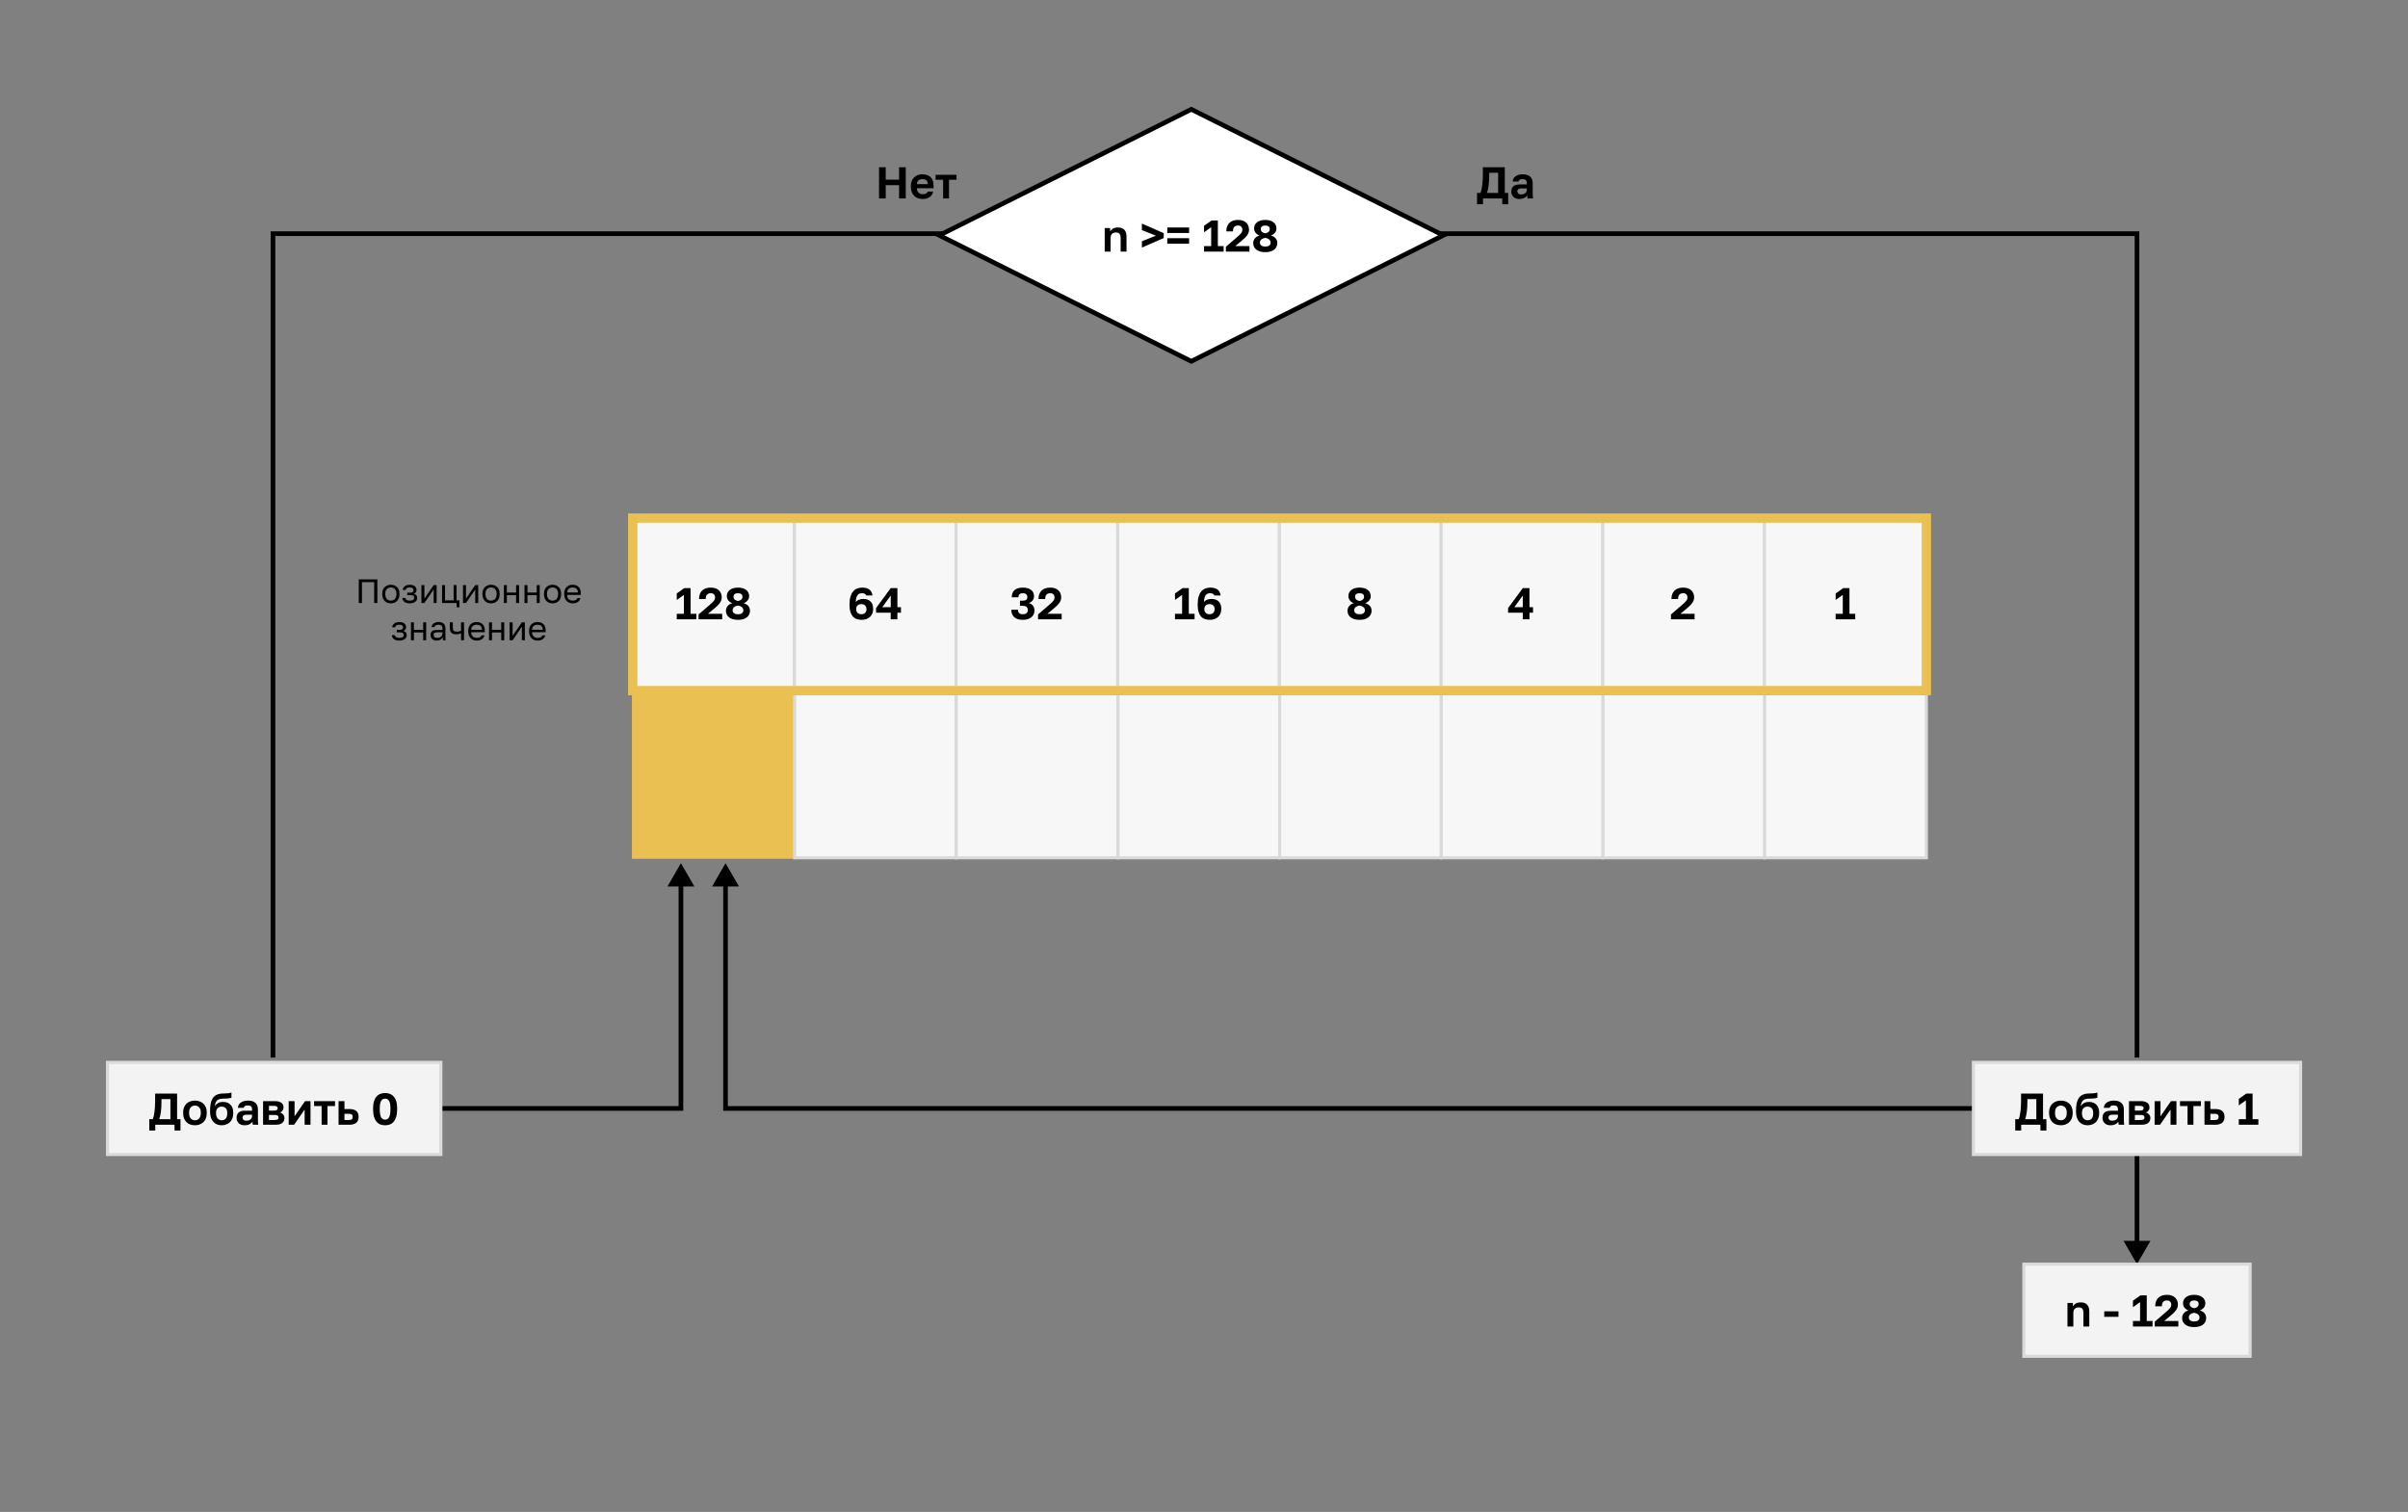 <svg width="1551" height="974" viewBox="0 0 1551 974" fill="none" xmlns="http://www.w3.org/2000/svg">
<rect x="0" y="0" width="1551" height="974" fill="#808080" stroke="none"/>
<rect x="407.691" y="443.156" width="104.135" height="109.408" fill="#EAC053"/>
<rect x="407.691" y="443.156" width="104.135" height="109.408" stroke="#EAC053" stroke-width="1.318"/>
<rect x="511.826" y="443.156" width="104.135" height="109.408" fill="#F7F7F7"/>
<rect x="511.826" y="443.156" width="104.135" height="109.408" stroke="#DADADA" stroke-width="2"/>
<rect x="615.961" y="443.156" width="104.135" height="109.408" fill="#F7F7F7"/>
<rect x="615.961" y="443.156" width="104.135" height="109.408" stroke="#DADADA" stroke-width="2"/>
<rect x="720.096" y="443.156" width="104.135" height="109.408" fill="#F7F7F7"/>
<rect x="720.096" y="443.156" width="104.135" height="109.408" stroke="#DADADA" stroke-width="2"/>
<rect x="824.23" y="443.156" width="104.135" height="109.408" fill="#F7F7F7"/>
<rect x="824.23" y="443.156" width="104.135" height="109.408" stroke="#DADADA" stroke-width="2"/>
<rect x="928.365" y="443.156" width="104.135" height="109.408" fill="#F7F7F7"/>
<rect x="928.365" y="443.156" width="104.135" height="109.408" stroke="#DADADA" stroke-width="2"/>
<rect x="1032.5" y="443.156" width="104.135" height="109.408" fill="#F7F7F7"/>
<rect x="1032.5" y="443.156" width="104.135" height="109.408" stroke="#DADADA" stroke-width="2"/>
<rect x="1136.63" y="443.156" width="104.135" height="109.408" fill="#F7F7F7"/>
<rect x="1136.63" y="443.156" width="104.135" height="109.408" stroke="#DADADA" stroke-width="2"/>
<rect x="407.547" y="333.749" width="104.135" height="109.408" fill="#F7F7F7"/>
<path d="M435.906 395.396H440.495V383.234L435.906 386.504V382.316L440.754 378.874H444.798V395.396H448.527V398.953H435.906V395.396ZM449.958 395.826L456.985 389.774C457.635 389.2 458.19 388.703 458.649 388.282C459.108 387.842 459.481 387.441 459.767 387.078C460.054 386.714 460.255 386.36 460.37 386.016C460.504 385.672 460.571 385.299 460.571 384.898C460.571 384.075 460.341 383.416 459.882 382.918C459.423 382.402 458.744 382.144 457.846 382.144C456.813 382.144 456 382.431 455.408 383.005C454.834 383.559 454.547 384.525 454.547 385.902H450.244C450.244 383.626 450.885 381.828 452.166 380.509C453.467 379.19 455.36 378.53 457.846 378.53C459.012 378.53 460.026 378.692 460.886 379.017C461.766 379.323 462.502 379.763 463.095 380.337C463.688 380.891 464.127 381.561 464.414 382.345C464.72 383.129 464.873 383.98 464.873 384.898C464.873 385.586 464.749 386.246 464.5 386.877C464.252 387.489 463.907 388.082 463.468 388.655C463.047 389.229 462.55 389.793 461.976 390.348C461.402 390.883 460.791 391.418 460.14 391.954L456.01 395.396H465.16V398.953H449.958V395.826ZM475.332 399.297C474.127 399.297 473.037 399.163 472.062 398.895C471.105 398.608 470.293 398.216 469.623 397.719C468.973 397.203 468.467 396.591 468.103 395.883C467.759 395.157 467.587 394.354 467.587 393.474C467.587 392.346 467.931 391.342 468.62 390.462C469.308 389.564 470.331 388.932 471.689 388.569C470.675 388.244 469.834 387.68 469.165 386.877C468.495 386.074 468.161 385.118 468.161 384.008C468.161 383.205 468.314 382.469 468.62 381.8C468.945 381.131 469.413 380.557 470.025 380.079C470.637 379.582 471.383 379.199 472.262 378.931C473.161 378.664 474.184 378.53 475.332 378.53C476.479 378.53 477.492 378.664 478.372 378.931C479.271 379.199 480.026 379.582 480.638 380.079C481.269 380.557 481.738 381.131 482.043 381.8C482.369 382.469 482.531 383.205 482.531 384.008C482.531 385.118 482.196 386.064 481.527 386.848C480.858 387.613 480.007 388.187 478.974 388.569C481.709 389.411 483.076 391.045 483.076 393.474C483.076 394.354 482.894 395.157 482.531 395.883C482.187 396.591 481.68 397.203 481.011 397.719C480.361 398.216 479.558 398.608 478.601 398.895C477.645 399.163 476.555 399.297 475.332 399.297ZM475.332 395.683C476.517 395.683 477.387 395.453 477.942 394.994C478.496 394.535 478.774 393.914 478.774 393.13C478.774 392.269 478.448 391.59 477.798 391.093C477.167 390.577 476.345 390.242 475.332 390.089C474.318 390.242 473.486 390.577 472.836 391.093C472.205 391.59 471.889 392.269 471.889 393.13C471.889 393.914 472.176 394.535 472.75 394.994C473.324 395.453 474.184 395.683 475.332 395.683ZM475.332 387.164C476.192 387.011 476.89 386.714 477.425 386.274C477.961 385.816 478.229 385.184 478.229 384.381C478.229 383.636 477.97 383.081 477.454 382.718C476.957 382.335 476.249 382.144 475.332 382.144C474.433 382.144 473.725 382.335 473.209 382.718C472.712 383.081 472.463 383.636 472.463 384.381C472.463 385.184 472.721 385.816 473.238 386.274C473.773 386.714 474.471 387.011 475.332 387.164Z" fill="black"/>
<rect x="407.547" y="333.749" width="104.135" height="109.408" stroke="#DADADA" stroke-width="2"/>
<rect x="511.682" y="333.749" width="104.135" height="109.408" fill="#F7F7F7"/>
<path d="M555.072 399.297C553.81 399.297 552.691 399.115 551.716 398.752C550.741 398.389 549.919 397.824 549.249 397.06C548.58 396.275 548.064 395.281 547.7 394.076C547.356 392.872 547.184 391.438 547.184 389.774V389.2C547.184 387.288 547.385 385.663 547.787 384.324C548.188 382.966 548.752 381.857 549.479 380.997C550.206 380.136 551.066 379.515 552.06 379.132C553.074 378.731 554.173 378.53 555.359 378.53C557.214 378.53 558.715 378.922 559.862 379.706C561.01 380.49 561.708 381.79 561.956 383.607H557.941C557.558 382.632 556.65 382.144 555.216 382.144C554.661 382.144 554.145 382.23 553.667 382.402C553.208 382.555 552.797 382.852 552.433 383.291C552.089 383.712 551.812 384.295 551.601 385.041C551.391 385.787 551.257 386.743 551.2 387.909C551.448 387.527 551.754 387.211 552.118 386.963C552.481 386.695 552.873 386.485 553.294 386.332C553.734 386.16 554.183 386.035 554.642 385.959C555.12 385.882 555.598 385.844 556.076 385.844C558.103 385.844 559.662 386.399 560.752 387.508C561.842 388.598 562.387 390.147 562.387 392.155V392.47C562.387 393.484 562.205 394.411 561.842 395.252C561.478 396.094 560.971 396.82 560.321 397.432C559.69 398.025 558.925 398.484 558.027 398.809C557.128 399.134 556.143 399.297 555.072 399.297ZM554.785 395.683C555.818 395.683 556.621 395.396 557.195 394.822C557.788 394.229 558.084 393.474 558.084 392.556V392.269C558.084 391.351 557.788 390.606 557.195 390.032C556.621 389.458 555.818 389.171 554.785 389.171C553.753 389.171 552.94 389.458 552.347 390.032C551.774 390.606 551.487 391.351 551.487 392.269V392.556C551.487 393.474 551.774 394.229 552.347 394.822C552.94 395.396 553.753 395.683 554.785 395.683ZM573.717 394.707H564.251V391.724L573.717 378.874H578.019V391.151H580.314V394.707H578.019V398.953H573.717V394.707ZM573.717 391.151V383.664L568.267 391.151H573.717Z" fill="black"/>
<rect x="511.682" y="333.749" width="104.135" height="109.408" stroke="#DADADA" stroke-width="2"/>
<rect x="615.816" y="333.749" width="104.135" height="109.408" fill="#F7F7F7"/>
<path d="M658.846 399.297C656.399 399.297 654.544 398.723 653.282 397.576C652.02 396.409 651.389 394.813 651.389 392.786H655.691C655.691 393.761 655.94 394.488 656.437 394.966C656.953 395.444 657.756 395.683 658.846 395.683C659.898 395.683 660.682 395.453 661.199 394.994C661.734 394.516 662.002 393.847 662.002 392.986C662.002 391.189 660.95 390.29 658.846 390.29H656.982V386.963H658.846C659.764 386.963 660.472 386.772 660.969 386.389C661.466 386.007 661.715 385.414 661.715 384.611C661.715 383.884 661.476 383.291 660.998 382.832C660.52 382.373 659.803 382.144 658.846 382.144C657.871 382.144 657.145 382.373 656.666 382.832C656.208 383.272 655.978 383.913 655.978 384.754H651.676C651.676 382.785 652.268 381.255 653.454 380.165C654.659 379.075 656.456 378.53 658.846 378.53C660.051 378.53 661.103 378.673 662.002 378.96C662.9 379.228 663.646 379.61 664.239 380.107C664.832 380.586 665.272 381.159 665.558 381.828C665.864 382.498 666.017 383.224 666.017 384.008C666.017 385.118 665.702 386.064 665.071 386.848C664.459 387.613 663.637 388.158 662.604 388.483C663.79 388.808 664.698 389.372 665.329 390.175C665.979 390.979 666.304 392.04 666.304 393.359C666.304 394.22 666.132 395.013 665.788 395.74C665.444 396.467 664.947 397.098 664.296 397.633C663.665 398.149 662.881 398.561 661.944 398.867C661.026 399.153 659.994 399.297 658.846 399.297ZM668.612 395.826L675.64 389.774C676.29 389.2 676.845 388.703 677.304 388.282C677.762 387.842 678.135 387.441 678.422 387.078C678.709 386.714 678.91 386.36 679.025 386.016C679.158 385.672 679.225 385.299 679.225 384.898C679.225 384.075 678.996 383.416 678.537 382.918C678.078 382.402 677.399 382.144 676.5 382.144C675.468 382.144 674.655 382.431 674.062 383.005C673.489 383.559 673.202 384.525 673.202 385.902H668.899C668.899 383.626 669.54 381.828 670.821 380.509C672.121 379.19 674.014 378.53 676.5 378.53C677.667 378.53 678.68 378.692 679.541 379.017C680.42 379.323 681.157 379.763 681.749 380.337C682.342 380.891 682.782 381.561 683.069 382.345C683.375 383.129 683.528 383.98 683.528 384.898C683.528 385.586 683.404 386.246 683.155 386.877C682.906 387.489 682.562 388.082 682.122 388.655C681.702 389.229 681.204 389.793 680.631 390.348C680.057 390.883 679.445 391.418 678.795 391.954L674.665 395.396H683.815V398.953H668.612V395.826Z" fill="black"/>
<rect x="615.816" y="333.749" width="104.135" height="109.408" stroke="#DADADA" stroke-width="2"/>
<rect x="719.951" y="333.749" width="104.135" height="109.408" fill="#F7F7F7"/>
<path d="M756.81 395.396H761.4V383.234L756.81 386.504V382.316L761.658 378.874H765.702V395.396H769.431V398.953H756.81V395.396ZM779.324 399.297C778.062 399.297 776.943 399.115 775.968 398.752C774.992 398.389 774.17 397.824 773.501 397.06C772.832 396.275 772.315 395.281 771.952 394.076C771.608 392.872 771.436 391.438 771.436 389.774V389.2C771.436 387.288 771.636 385.663 772.038 384.324C772.44 382.966 773.004 381.857 773.73 380.997C774.457 380.136 775.317 379.515 776.312 379.132C777.325 378.731 778.425 378.53 779.61 378.53C781.465 378.53 782.966 378.922 784.114 379.706C785.261 380.49 785.959 381.79 786.208 383.607H782.192C781.81 382.632 780.901 382.144 779.467 382.144C778.912 382.144 778.396 382.23 777.918 382.402C777.459 382.555 777.048 382.852 776.685 383.291C776.341 383.712 776.063 384.295 775.853 385.041C775.643 385.787 775.509 386.743 775.451 387.909C775.7 387.527 776.006 387.211 776.369 386.963C776.733 386.695 777.125 386.485 777.545 386.332C777.985 386.16 778.434 386.035 778.893 385.959C779.371 385.882 779.849 385.844 780.328 385.844C782.355 385.844 783.913 386.399 785.003 387.508C786.093 388.598 786.638 390.147 786.638 392.155V392.47C786.638 393.484 786.456 394.411 786.093 395.252C785.73 396.094 785.223 396.82 784.573 397.432C783.942 398.025 783.177 398.484 782.278 398.809C781.379 399.134 780.394 399.297 779.324 399.297ZM779.037 395.683C780.069 395.683 780.873 395.396 781.446 394.822C782.039 394.229 782.335 393.474 782.335 392.556V392.269C782.335 391.351 782.039 390.606 781.446 390.032C780.873 389.458 780.069 389.171 779.037 389.171C778.004 389.171 777.191 389.458 776.599 390.032C776.025 390.606 775.738 391.351 775.738 392.269V392.556C775.738 393.474 776.025 394.229 776.599 394.822C777.191 395.396 778.004 395.683 779.037 395.683Z" fill="black"/>
<rect x="719.951" y="333.749" width="104.135" height="109.408" stroke="#DADADA" stroke-width="2"/>
<rect x="824.086" y="333.749" width="104.135" height="109.408" fill="#F7F7F7"/>
<path d="M875.69 399.297C874.485 399.297 873.395 399.163 872.42 398.895C871.464 398.608 870.651 398.216 869.982 397.719C869.331 397.203 868.825 396.591 868.461 395.883C868.117 395.157 867.945 394.354 867.945 393.474C867.945 392.346 868.289 391.342 868.978 390.462C869.666 389.564 870.689 388.932 872.047 388.569C871.033 388.244 870.192 387.68 869.523 386.877C868.853 386.074 868.519 385.118 868.519 384.008C868.519 383.205 868.672 382.469 868.978 381.8C869.303 381.131 869.771 380.557 870.383 380.079C870.995 379.582 871.741 379.199 872.621 378.931C873.519 378.664 874.542 378.53 875.69 378.53C876.837 378.53 877.85 378.664 878.73 378.931C879.629 379.199 880.384 379.582 880.996 380.079C881.627 380.557 882.096 381.131 882.402 381.8C882.727 382.469 882.889 383.205 882.889 384.008C882.889 385.118 882.555 386.064 881.885 386.848C881.216 387.613 880.365 388.187 879.332 388.569C882.067 389.411 883.434 391.045 883.434 393.474C883.434 394.354 883.253 395.157 882.889 395.883C882.545 396.591 882.038 397.203 881.369 397.719C880.719 398.216 879.916 398.608 878.96 398.895C878.003 399.163 876.913 399.297 875.69 399.297ZM875.69 395.683C876.875 395.683 877.745 395.453 878.3 394.994C878.854 394.535 879.132 393.914 879.132 393.13C879.132 392.269 878.807 391.59 878.156 391.093C877.525 390.577 876.703 390.242 875.69 390.089C874.676 390.242 873.844 390.577 873.194 391.093C872.563 391.59 872.248 392.269 872.248 393.13C872.248 393.914 872.534 394.535 873.108 394.994C873.682 395.453 874.542 395.683 875.69 395.683ZM875.69 387.164C876.55 387.011 877.248 386.714 877.784 386.274C878.319 385.816 878.587 385.184 878.587 384.381C878.587 383.636 878.329 383.081 877.812 382.718C877.315 382.335 876.608 382.144 875.69 382.144C874.791 382.144 874.083 382.335 873.567 382.718C873.07 383.081 872.821 383.636 872.821 384.381C872.821 385.184 873.079 385.816 873.596 386.274C874.131 386.714 874.829 387.011 875.69 387.164Z" fill="black"/>
<rect x="824.086" y="333.749" width="104.135" height="109.408" stroke="#DADADA" stroke-width="2"/>
<rect x="928.221" y="333.749" width="104.135" height="109.408" fill="#F7F7F7"/>
<path d="M980.828 394.707H971.363V391.724L980.828 378.874H985.131V391.151H987.426V394.707H985.131V398.953H980.828V394.707ZM980.828 391.151V383.664L975.378 391.151H980.828Z" fill="black"/>
<rect x="928.221" y="333.749" width="104.135" height="109.408" stroke="#DADADA" stroke-width="2"/>
<rect x="1032.36" y="333.749" width="104.135" height="109.408" fill="#F7F7F7"/>
<path d="M1076.28 395.826L1083.31 389.774C1083.96 389.2 1084.52 388.703 1084.98 388.282C1085.43 387.842 1085.81 387.441 1086.09 387.078C1086.38 386.714 1086.58 386.36 1086.7 386.016C1086.83 385.672 1086.9 385.299 1086.9 384.898C1086.9 384.075 1086.67 383.416 1086.21 382.918C1085.75 382.402 1085.07 382.144 1084.17 382.144C1083.14 382.144 1082.33 382.431 1081.73 383.005C1081.16 383.559 1080.87 384.525 1080.87 385.902H1076.57C1076.57 383.626 1077.21 381.828 1078.49 380.509C1079.79 379.19 1081.69 378.53 1084.17 378.53C1085.34 378.53 1086.35 378.692 1087.21 379.017C1088.09 379.323 1088.83 379.763 1089.42 380.337C1090.01 380.891 1090.45 381.561 1090.74 382.345C1091.05 383.129 1091.2 383.98 1091.2 384.898C1091.2 385.586 1091.08 386.246 1090.83 386.877C1090.58 387.489 1090.23 388.082 1089.79 388.655C1089.37 389.229 1088.88 389.793 1088.3 390.348C1087.73 390.883 1087.12 391.418 1086.47 391.954L1082.34 395.396H1091.49V398.953H1076.28V395.826Z" fill="black"/>
<rect x="1032.36" y="333.749" width="104.135" height="109.408" stroke="#DADADA" stroke-width="2"/>
<rect x="1136.49" y="333.749" width="104.135" height="109.408" fill="#F7F7F7"/>
<path d="M1182.35 395.396H1186.94V383.234L1182.35 386.504V382.316L1187.2 378.874H1191.24V395.396H1194.97V398.953H1182.35V395.396Z" fill="black"/>
<rect x="1136.49" y="333.749" width="104.135" height="109.408" stroke="#DADADA" stroke-width="2"/>
<path d="M175.816 681.275V150.529H642.079L776.13 219.015L910.182 150.529H1376.44V681.276" stroke="black" stroke-width="3"/>
<path d="M767.314 232.754L604.993 151.594L767.314 70.433L929.636 151.594L767.314 232.754Z" fill="white" stroke="black" stroke-width="3"/>
<path d="M711.535 146.891H715.035V149.129C715.398 148.44 715.981 147.838 716.785 147.322C717.607 146.805 718.706 146.547 720.083 146.547C721.938 146.547 723.315 147.044 724.214 148.039C725.132 149.033 725.59 150.467 725.59 152.341V162.094H721.804V153.202C721.804 152.054 721.565 151.194 721.087 150.62C720.628 150.047 719.835 149.76 718.706 149.76C718.094 149.76 717.578 149.855 717.157 150.047C716.737 150.238 716.383 150.496 716.096 150.821C715.828 151.127 715.628 151.49 715.494 151.911C715.379 152.313 715.322 152.743 715.322 153.202V162.094H711.535V146.891ZM749.555 150.19V153.345L735.5 159.512V155.41L744.535 151.825L735.5 148.24V144.023L749.555 150.19ZM751.858 153.431H765.913V156.988H751.858V153.431ZM751.858 146.547H765.913V150.104H751.858V146.547ZM775.531 158.537H780.121V146.375L775.531 149.645V145.457L780.379 142.015H784.423V158.537H788.152V162.094H775.531V158.537ZM789.583 158.967L796.611 152.915C797.261 152.341 797.815 151.844 798.274 151.423C798.733 150.984 799.106 150.582 799.393 150.219C799.68 149.855 799.881 149.502 799.995 149.157C800.129 148.813 800.196 148.44 800.196 148.039C800.196 147.216 799.967 146.557 799.508 146.06C799.049 145.543 798.37 145.285 797.471 145.285C796.439 145.285 795.626 145.572 795.033 146.146C794.459 146.7 794.173 147.666 794.173 149.043H789.87C789.87 146.767 790.511 144.97 791.792 143.65C793.092 142.331 794.985 141.671 797.471 141.671C798.638 141.671 799.651 141.834 800.512 142.159C801.391 142.465 802.127 142.904 802.72 143.478C803.313 144.033 803.753 144.702 804.04 145.486C804.346 146.27 804.499 147.121 804.499 148.039C804.499 148.727 804.374 149.387 804.126 150.018C803.877 150.63 803.533 151.223 803.093 151.796C802.672 152.37 802.175 152.934 801.602 153.489C801.028 154.024 800.416 154.56 799.766 155.095L795.635 158.537H804.785V162.094H789.583V158.967ZM814.957 162.438C813.752 162.438 812.662 162.304 811.687 162.036C810.731 161.75 809.918 161.358 809.249 160.86C808.599 160.344 808.092 159.732 807.729 159.025C807.384 158.298 807.212 157.495 807.212 156.615C807.212 155.487 807.557 154.483 808.245 153.603C808.933 152.705 809.956 152.074 811.314 151.71C810.301 151.385 809.459 150.821 808.79 150.018C808.121 149.215 807.786 148.259 807.786 147.15C807.786 146.346 807.939 145.61 808.245 144.941C808.57 144.272 809.039 143.698 809.65 143.22C810.262 142.723 811.008 142.34 811.888 142.073C812.787 141.805 813.81 141.671 814.957 141.671C816.104 141.671 817.118 141.805 817.997 142.073C818.896 142.34 819.652 142.723 820.263 143.22C820.895 143.698 821.363 144.272 821.669 144.941C821.994 145.61 822.157 146.346 822.157 147.15C822.157 148.259 821.822 149.205 821.153 149.989C820.483 150.754 819.632 151.328 818.6 151.71C821.334 152.552 822.702 154.187 822.702 156.615C822.702 157.495 822.52 158.298 822.157 159.025C821.812 159.732 821.306 160.344 820.636 160.86C819.986 161.358 819.183 161.75 818.227 162.036C817.271 162.304 816.181 162.438 814.957 162.438ZM814.957 158.824C816.143 158.824 817.013 158.594 817.567 158.135C818.122 157.676 818.399 157.055 818.399 156.271C818.399 155.41 818.074 154.732 817.424 154.234C816.793 153.718 815.97 153.383 814.957 153.23C813.943 153.383 813.112 153.718 812.461 154.234C811.83 154.732 811.515 155.41 811.515 156.271C811.515 157.055 811.802 157.676 812.375 158.135C812.949 158.594 813.81 158.824 814.957 158.824ZM814.957 150.305C815.817 150.152 816.515 149.855 817.051 149.416C817.586 148.957 817.854 148.326 817.854 147.522C817.854 146.777 817.596 146.222 817.08 145.859C816.582 145.476 815.875 145.285 814.957 145.285C814.058 145.285 813.351 145.476 812.834 145.859C812.337 146.222 812.089 146.777 812.089 147.522C812.089 148.326 812.347 148.957 812.863 149.416C813.398 149.855 814.096 150.152 814.957 150.305Z" fill="black"/>
<path d="M1376.44 814.367L1385.1 799.367L1367.78 799.367L1376.44 814.367ZM1374.94 743.73L1374.94 800.867L1377.94 800.867L1377.94 743.73L1374.94 743.73Z" fill="black"/>
<path d="M467.309 714.049H465.809V715.549L467.309 715.549V714.049ZM467.309 556.064L458.649 571.064H475.97L467.309 556.064ZM438.584 714.049V715.549H440.084V714.049H438.584ZM438.584 556.064L429.924 571.064H447.244L438.584 556.064ZM468.809 714.049V569.564H465.809V714.049H468.809ZM257.219 715.549H438.584V712.549H257.219V715.549ZM440.084 714.049V569.564H437.084V714.049H440.084ZM1284.6 712.549L467.309 712.549V715.549L1284.6 715.549L1284.6 712.549Z" fill="black"/>
<rect x="1271.08" y="684.367" width="210.727" height="59.363" fill="#F3F3F3"/>
<path d="M1298.02 720.992H1300.25C1300.54 720.323 1300.78 719.52 1300.97 718.583C1301.16 717.626 1301.32 716.623 1301.43 715.571C1301.55 714.5 1301.63 713.41 1301.69 712.301C1301.75 711.173 1301.77 710.092 1301.77 709.06V704.47H1315.92V720.992H1318.1V728.278H1314.25V724.549H1301.86V728.278H1298.02V720.992ZM1311.61 720.992V708.027H1305.85V709.633C1305.85 712.253 1305.72 714.462 1305.47 716.259C1305.23 718.057 1304.87 719.634 1304.41 720.992H1311.61ZM1327.42 724.893C1326.39 724.893 1325.4 724.74 1324.47 724.434C1323.55 724.109 1322.75 723.621 1322.06 722.971C1321.37 722.321 1320.82 721.508 1320.42 720.533C1320.02 719.558 1319.82 718.411 1319.82 717.091V716.517C1319.82 715.274 1320.02 714.184 1320.42 713.247C1320.82 712.31 1321.37 711.526 1322.06 710.895C1322.75 710.264 1323.55 709.796 1324.47 709.49C1325.4 709.165 1326.39 709.002 1327.42 709.002C1328.45 709.002 1329.43 709.165 1330.35 709.49C1331.26 709.796 1332.07 710.264 1332.76 710.895C1333.46 711.526 1334.02 712.31 1334.42 713.247C1334.82 714.184 1335.02 715.274 1335.02 716.517V717.091C1335.02 718.391 1334.82 719.529 1334.42 720.504C1334.02 721.48 1333.46 722.292 1332.76 722.943C1332.07 723.593 1331.26 724.08 1330.35 724.405C1329.43 724.73 1328.45 724.893 1327.42 724.893ZM1327.42 721.68C1328.49 721.68 1329.38 721.298 1330.09 720.533C1330.82 719.768 1331.18 718.621 1331.18 717.091V716.517C1331.18 715.121 1330.82 714.06 1330.09 713.334C1329.38 712.588 1328.49 712.215 1327.42 712.215C1326.33 712.215 1325.43 712.588 1324.72 713.334C1324.02 714.06 1323.66 715.121 1323.66 716.517V717.091C1323.66 718.64 1324.02 719.797 1324.72 720.562C1325.43 721.308 1326.33 721.68 1327.42 721.68ZM1344.62 724.893C1343.55 724.893 1342.55 724.711 1341.64 724.348C1340.74 723.985 1339.95 723.44 1339.29 722.713C1338.62 721.967 1338.09 721.059 1337.71 719.988C1337.34 718.898 1337.16 717.636 1337.16 716.202V715.542C1337.16 713.821 1337.29 712.291 1337.54 710.953C1337.8 709.614 1338.23 708.476 1338.83 707.539C1339.44 706.602 1340.24 705.876 1341.24 705.359C1342.25 704.824 1343.51 704.518 1345.02 704.442C1345.61 704.422 1346.2 704.403 1346.77 704.384C1347.35 704.365 1347.89 704.336 1348.41 704.298C1348.92 704.26 1349.39 704.203 1349.81 704.126C1350.23 704.03 1350.61 703.906 1350.93 703.753V707.109C1350.62 707.281 1350.05 707.425 1349.21 707.539C1348.39 707.654 1347.13 707.721 1345.45 707.74C1344.59 707.759 1343.85 707.864 1343.21 708.056C1342.6 708.228 1342.09 708.515 1341.67 708.916C1341.26 709.299 1340.94 709.805 1340.69 710.436C1340.46 711.067 1340.3 711.842 1340.2 712.76C1340.64 711.899 1341.3 711.201 1342.18 710.666C1343.06 710.13 1344.21 709.863 1345.62 709.863C1346.58 709.863 1347.45 710.016 1348.23 710.322C1349.02 710.609 1349.7 711.039 1350.27 711.612C1350.84 712.186 1351.28 712.894 1351.59 713.735C1351.92 714.576 1352.08 715.552 1352.08 716.661V717.206C1352.08 718.411 1351.89 719.491 1351.5 720.447C1351.14 721.403 1350.62 722.216 1349.96 722.885C1349.29 723.535 1348.49 724.033 1347.57 724.377C1346.68 724.721 1345.69 724.893 1344.62 724.893ZM1344.62 721.68C1345.77 721.68 1346.66 721.308 1347.29 720.562C1347.92 719.797 1348.23 718.716 1348.23 717.321V716.747C1348.23 715.542 1347.91 714.596 1347.26 713.907C1346.61 713.219 1345.73 712.875 1344.62 712.875C1343.53 712.875 1342.65 713.219 1341.98 713.907C1341.33 714.596 1341.01 715.542 1341.01 716.747V717.263C1341.01 717.952 1341.09 718.573 1341.26 719.128C1341.46 719.682 1341.71 720.151 1342.04 720.533C1342.36 720.896 1342.75 721.183 1343.19 721.394C1343.63 721.585 1344.1 721.68 1344.62 721.68ZM1359.36 724.893C1358.53 724.893 1357.81 724.778 1357.18 724.549C1356.54 724.3 1356.01 723.966 1355.57 723.545C1355.13 723.105 1354.8 722.598 1354.57 722.025C1354.34 721.432 1354.22 720.791 1354.22 720.103C1354.22 717.043 1356.04 715.513 1359.67 715.513H1364.2V714.796C1364.2 713.802 1363.97 713.104 1363.51 712.702C1363.08 712.301 1362.37 712.1 1361.39 712.1C1360.53 712.1 1359.91 712.253 1359.53 712.559C1359.15 712.846 1358.93 713.209 1358.87 713.649H1355.08C1355.12 712.999 1355.28 712.387 1355.57 711.813C1355.88 711.24 1356.3 710.752 1356.83 710.35C1357.39 709.93 1358.06 709.605 1358.84 709.375C1359.62 709.127 1360.52 709.002 1361.54 709.002C1362.51 709.002 1363.39 709.107 1364.17 709.318C1364.98 709.528 1365.66 709.872 1366.21 710.35C1366.78 710.809 1367.22 711.412 1367.53 712.157C1367.84 712.903 1367.99 713.802 1367.99 714.854V720.677C1367.99 721.48 1368 722.187 1368.02 722.799C1368.06 723.392 1368.11 723.975 1368.19 724.549H1364.66C1364.59 724.128 1364.54 723.813 1364.52 723.602C1364.52 723.373 1364.52 723.038 1364.52 722.598C1364.1 723.21 1363.46 723.746 1362.6 724.205C1361.76 724.664 1360.68 724.893 1359.36 724.893ZM1360.53 721.967C1360.99 721.967 1361.44 721.91 1361.88 721.795C1362.32 721.661 1362.71 721.47 1363.06 721.222C1363.4 720.954 1363.68 720.619 1363.89 720.218C1364.1 719.816 1364.2 719.348 1364.2 718.812V718.095H1360.39C1359.66 718.095 1359.09 718.267 1358.67 718.611C1358.27 718.936 1358.06 719.386 1358.06 719.959C1358.06 720.571 1358.28 721.059 1358.7 721.422C1359.12 721.786 1359.73 721.967 1360.53 721.967ZM1371.29 709.346H1378.92C1379.9 709.346 1380.73 709.452 1381.42 709.662C1382.13 709.853 1382.71 710.13 1383.17 710.494C1383.63 710.857 1383.96 711.287 1384.17 711.785C1384.38 712.282 1384.49 712.827 1384.49 713.42C1384.49 714.127 1384.27 714.796 1383.83 715.427C1383.41 716.039 1382.82 716.45 1382.08 716.661C1383.02 716.89 1383.74 717.33 1384.26 717.98C1384.79 718.611 1385.06 719.357 1385.06 720.218C1385.06 721.537 1384.6 722.589 1383.69 723.373C1382.77 724.157 1381.37 724.549 1379.5 724.549H1371.29V709.346ZM1378.75 721.508C1379.61 721.508 1380.24 721.384 1380.64 721.135C1381.07 720.868 1381.28 720.447 1381.28 719.873C1381.28 719.3 1381.07 718.889 1380.67 718.64C1380.29 718.372 1379.65 718.238 1378.75 718.238H1375.08V721.508H1378.75ZM1378.38 715.427C1379.26 715.427 1379.86 715.303 1380.19 715.055C1380.53 714.806 1380.7 714.423 1380.7 713.907C1380.7 713.41 1380.53 713.037 1380.19 712.789C1379.84 712.521 1379.24 712.387 1378.38 712.387H1375.08V715.427H1378.38ZM1387.79 709.346H1391.58V719.099L1398.35 709.346H1401.85V724.549H1398.06V714.796L1391.29 724.549H1387.79V709.346ZM1409 712.502H1404.15V709.346H1417.63V712.502H1412.79V724.549H1409V712.502ZM1419.92 709.346H1423.71V714.452H1426.95C1430.87 714.452 1432.83 716.135 1432.83 719.5C1432.83 720.246 1432.71 720.935 1432.49 721.566C1432.27 722.178 1431.93 722.704 1431.45 723.143C1430.97 723.583 1430.36 723.927 1429.62 724.176C1428.87 724.425 1427.98 724.549 1426.95 724.549H1419.92V709.346ZM1426.52 721.508C1427.44 721.508 1428.09 721.346 1428.47 721.021C1428.85 720.677 1429.04 720.17 1429.04 719.5C1429.04 718.831 1428.84 718.334 1428.44 718.009C1428.06 717.665 1427.42 717.493 1426.52 717.493H1423.71V721.508H1426.52ZM1442.01 720.992H1446.6V708.83L1442.01 712.1V707.912L1446.86 704.47H1450.9V720.992H1454.63V724.549H1442.01V720.992Z" fill="black"/>
<rect x="1271.08" y="684.367" width="210.727" height="59.363" stroke="#DADADA" stroke-width="2"/>
<rect x="1303.58" y="814.367" width="145.727" height="59.363" fill="#F3F3F3"/>
<path d="M1331.66 839.346H1335.16V841.584C1335.53 840.895 1336.11 840.293 1336.91 839.777C1337.74 839.26 1338.84 839.002 1340.21 839.002C1342.07 839.002 1343.44 839.499 1344.34 840.494C1345.26 841.488 1345.72 842.922 1345.72 844.796V854.549H1341.93V845.657C1341.93 844.51 1341.69 843.649 1341.22 843.075C1340.76 842.502 1339.96 842.215 1338.84 842.215C1338.22 842.215 1337.71 842.31 1337.29 842.502C1336.87 842.693 1336.51 842.951 1336.23 843.276C1335.96 843.582 1335.76 843.945 1335.62 844.366C1335.51 844.768 1335.45 845.198 1335.45 845.657V854.549H1331.66V839.346ZM1355.34 844.739H1364.52V848.296H1355.34V844.739ZM1373.84 850.992H1378.43V838.83L1373.84 842.1V837.912L1378.69 834.47H1382.73V850.992H1386.46V854.549H1373.84V850.992ZM1387.89 851.422L1394.92 845.37C1395.57 844.796 1396.12 844.299 1396.58 843.878C1397.04 843.439 1397.41 843.037 1397.7 842.674C1397.99 842.31 1398.19 841.957 1398.3 841.612C1398.44 841.268 1398.5 840.895 1398.5 840.494C1398.5 839.672 1398.27 839.012 1397.82 838.515C1397.36 837.998 1396.68 837.74 1395.78 837.74C1394.75 837.74 1393.93 838.027 1393.34 838.601C1392.77 839.155 1392.48 840.121 1392.48 841.498H1388.18C1388.18 839.222 1388.82 837.425 1390.1 836.105C1391.4 834.786 1393.29 834.126 1395.78 834.126C1396.95 834.126 1397.96 834.289 1398.82 834.614C1399.7 834.92 1400.44 835.359 1401.03 835.933C1401.62 836.488 1402.06 837.157 1402.35 837.941C1402.65 838.725 1402.81 839.576 1402.81 840.494C1402.81 841.182 1402.68 841.842 1402.43 842.473C1402.19 843.085 1401.84 843.678 1401.4 844.251C1400.98 844.825 1400.48 845.389 1399.91 845.944C1399.34 846.479 1398.72 847.015 1398.07 847.55L1393.94 850.992H1403.09V854.549H1387.89V851.422ZM1413.26 854.893C1412.06 854.893 1410.97 854.759 1410 854.491C1409.04 854.205 1408.23 853.813 1407.56 853.315C1406.91 852.799 1406.4 852.187 1406.04 851.48C1405.69 850.753 1405.52 849.95 1405.52 849.07C1405.52 847.942 1405.86 846.938 1406.55 846.058C1407.24 845.16 1408.26 844.529 1409.62 844.165C1408.61 843.84 1407.77 843.276 1407.1 842.473C1406.43 841.67 1406.09 840.714 1406.09 839.605C1406.09 838.801 1406.25 838.065 1406.55 837.396C1406.88 836.727 1407.35 836.153 1407.96 835.675C1408.57 835.178 1409.32 834.795 1410.2 834.528C1411.09 834.26 1412.12 834.126 1413.26 834.126C1414.41 834.126 1415.43 834.26 1416.31 834.528C1417.2 834.795 1417.96 835.178 1418.57 835.675C1419.2 836.153 1419.67 836.727 1419.98 837.396C1420.3 838.065 1420.46 838.801 1420.46 839.605C1420.46 840.714 1420.13 841.66 1419.46 842.444C1418.79 843.209 1417.94 843.783 1416.91 844.165C1419.64 845.007 1421.01 846.642 1421.01 849.07C1421.01 849.95 1420.83 850.753 1420.46 851.48C1420.12 852.187 1419.61 852.799 1418.94 853.315C1418.29 853.813 1417.49 854.205 1416.53 854.491C1415.58 854.759 1414.49 854.893 1413.26 854.893ZM1413.26 851.279C1414.45 851.279 1415.32 851.049 1415.88 850.59C1416.43 850.132 1416.71 849.51 1416.71 848.726C1416.71 847.866 1416.38 847.187 1415.73 846.689C1415.1 846.173 1414.28 845.839 1413.26 845.686C1412.25 845.839 1411.42 846.173 1410.77 846.689C1410.14 847.187 1409.82 847.866 1409.82 848.726C1409.82 849.51 1410.11 850.132 1410.68 850.59C1411.26 851.049 1412.12 851.279 1413.26 851.279ZM1413.26 842.76C1414.13 842.607 1414.82 842.31 1415.36 841.871C1415.89 841.412 1416.16 840.781 1416.16 839.978C1416.16 839.232 1415.9 838.677 1415.39 838.314C1414.89 837.931 1414.18 837.74 1413.26 837.74C1412.37 837.74 1411.66 837.931 1411.14 838.314C1410.65 838.677 1410.4 839.232 1410.4 839.978C1410.4 840.781 1410.65 841.412 1411.17 841.871C1411.71 842.31 1412.4 842.607 1413.26 842.76Z" fill="black"/>
<rect x="1303.58" y="814.367" width="145.727" height="59.363" stroke="#DADADA" stroke-width="2"/>
<path d="M231.081 373.22H243.05V388.453H241.004V375.005H233.127V388.453H231.081V373.22ZM251.754 388.67C251.014 388.67 250.31 388.554 249.643 388.322C248.976 388.075 248.388 387.713 247.88 387.234C247.373 386.741 246.966 386.124 246.662 385.384C246.357 384.645 246.205 383.781 246.205 382.795V382.36C246.205 381.431 246.357 380.612 246.662 379.901C246.966 379.19 247.373 378.602 247.88 378.138C248.388 377.66 248.976 377.304 249.643 377.072C250.31 376.825 251.014 376.702 251.754 376.702C252.494 376.702 253.197 376.825 253.864 377.072C254.532 377.304 255.119 377.66 255.627 378.138C256.135 378.602 256.541 379.19 256.846 379.901C257.15 380.612 257.303 381.431 257.303 382.36V382.795C257.303 383.781 257.15 384.645 256.846 385.384C256.541 386.124 256.135 386.741 255.627 387.234C255.119 387.713 254.532 388.075 253.864 388.322C253.197 388.554 252.494 388.67 251.754 388.67ZM251.754 386.929C252.189 386.929 252.624 386.857 253.059 386.712C253.495 386.552 253.879 386.313 254.213 385.994C254.546 385.66 254.815 385.232 255.018 384.71C255.235 384.188 255.344 383.549 255.344 382.795V382.36C255.344 381.663 255.235 381.069 255.018 380.575C254.815 380.082 254.546 379.676 254.213 379.357C253.879 379.038 253.495 378.806 253.059 378.66C252.624 378.515 252.189 378.443 251.754 378.443C251.318 378.443 250.883 378.515 250.448 378.66C250.013 378.806 249.628 379.038 249.295 379.357C248.961 379.676 248.685 380.082 248.468 380.575C248.265 381.069 248.163 381.663 248.163 382.36V382.795C248.163 383.549 248.265 384.188 248.468 384.71C248.685 385.232 248.961 385.66 249.295 385.994C249.628 386.313 250.013 386.552 250.448 386.712C250.883 386.857 251.318 386.929 251.754 386.929ZM263.931 388.67C262.48 388.67 261.341 388.366 260.515 387.756C259.688 387.147 259.231 386.291 259.144 385.189H261.059C261.16 385.754 261.458 386.19 261.951 386.494C262.459 386.784 263.119 386.929 263.931 386.929C264.932 386.929 265.657 386.763 266.107 386.429C266.571 386.081 266.803 385.667 266.803 385.189C266.803 384.623 266.615 384.18 266.238 383.861C265.86 383.528 265.208 383.361 264.279 383.361H262.299V381.794H264.149C264.946 381.794 265.512 381.642 265.846 381.337C266.194 381.032 266.368 380.604 266.368 380.053C266.368 379.618 266.165 379.241 265.759 378.922C265.353 378.602 264.743 378.443 263.931 378.443C263.046 378.443 262.4 378.588 261.994 378.878C261.603 379.154 261.363 379.553 261.276 380.075H259.361C259.405 379.596 259.535 379.154 259.753 378.748C259.985 378.327 260.297 377.964 260.689 377.66C261.08 377.355 261.545 377.123 262.081 376.963C262.633 376.789 263.249 376.702 263.931 376.702C264.671 376.702 265.309 376.789 265.846 376.963C266.397 377.123 266.854 377.355 267.217 377.66C267.579 377.95 267.848 378.298 268.022 378.704C268.196 379.11 268.283 379.56 268.283 380.053C268.283 380.604 268.145 381.09 267.87 381.511C267.594 381.917 267.152 382.236 266.542 382.469C267.355 382.686 267.92 383.034 268.24 383.513C268.559 383.992 268.718 384.55 268.718 385.189C268.718 385.667 268.617 386.117 268.414 386.538C268.211 386.958 267.906 387.328 267.5 387.648C267.108 387.952 266.607 388.199 265.998 388.387C265.403 388.576 264.714 388.67 263.931 388.67ZM271.447 376.92H273.362V385.624L279.324 376.92H281.239V388.453H279.324V379.748L273.362 388.453H271.447V376.92ZM294.107 388.453H284.728V376.92H286.643V386.755H292.17V376.92H294.085V386.755H295.935V391.173H294.107V388.453ZM298.222 376.92H300.137V385.624L306.099 376.92H308.014V388.453H306.099V379.748L300.137 388.453H298.222V376.92ZM316.291 388.67C315.551 388.67 314.848 388.554 314.18 388.322C313.513 388.075 312.925 387.713 312.418 387.234C311.91 386.741 311.504 386.124 311.199 385.384C310.894 384.645 310.742 383.781 310.742 382.795V382.36C310.742 381.431 310.894 380.612 311.199 379.901C311.504 379.19 311.91 378.602 312.418 378.138C312.925 377.66 313.513 377.304 314.18 377.072C314.848 376.825 315.551 376.702 316.291 376.702C317.031 376.702 317.734 376.825 318.402 377.072C319.069 377.304 319.657 377.66 320.164 378.138C320.672 378.602 321.078 379.19 321.383 379.901C321.688 380.612 321.84 381.431 321.84 382.36V382.795C321.84 383.781 321.688 384.645 321.383 385.384C321.078 386.124 320.672 386.741 320.164 387.234C319.657 387.713 319.069 388.075 318.402 388.322C317.734 388.554 317.031 388.67 316.291 388.67ZM316.291 386.929C316.726 386.929 317.161 386.857 317.597 386.712C318.032 386.552 318.416 386.313 318.75 385.994C319.084 385.66 319.352 385.232 319.555 384.71C319.773 384.188 319.881 383.549 319.881 382.795V382.36C319.881 381.663 319.773 381.069 319.555 380.575C319.352 380.082 319.084 379.676 318.75 379.357C318.416 379.038 318.032 378.806 317.597 378.66C317.161 378.515 316.726 378.443 316.291 378.443C315.856 378.443 315.421 378.515 314.985 378.66C314.55 378.806 314.166 379.038 313.832 379.357C313.498 379.676 313.223 380.082 313.005 380.575C312.802 381.069 312.701 381.663 312.701 382.36V382.795C312.701 383.549 312.802 384.188 313.005 384.71C313.223 385.232 313.498 385.66 313.832 385.994C314.166 386.313 314.55 386.552 314.985 386.712C315.421 386.857 315.856 386.929 316.291 386.929ZM324.551 376.92H326.466V381.729H332.429V376.92H334.344V388.453H332.429V383.426H326.466V388.453H324.551V376.92ZM337.833 376.92H339.748V381.729H345.71V376.92H347.625V388.453H345.71V383.426H339.748V388.453H337.833V376.92ZM355.902 388.67C355.162 388.67 354.458 388.554 353.791 388.322C353.124 388.075 352.536 387.713 352.028 387.234C351.521 386.741 351.114 386.124 350.81 385.384C350.505 384.645 350.353 383.781 350.353 382.795V382.36C350.353 381.431 350.505 380.612 350.81 379.901C351.114 379.19 351.521 378.602 352.028 378.138C352.536 377.66 353.124 377.304 353.791 377.072C354.458 376.825 355.162 376.702 355.902 376.702C356.641 376.702 357.345 376.825 358.012 377.072C358.68 377.304 359.267 377.66 359.775 378.138C360.283 378.602 360.689 379.19 360.994 379.901C361.298 380.612 361.45 381.431 361.45 382.36V382.795C361.45 383.781 361.298 384.645 360.994 385.384C360.689 386.124 360.283 386.741 359.775 387.234C359.267 387.713 358.68 388.075 358.012 388.322C357.345 388.554 356.641 388.67 355.902 388.67ZM355.902 386.929C356.337 386.929 356.772 386.857 357.207 386.712C357.642 386.552 358.027 386.313 358.361 385.994C358.694 385.66 358.963 385.232 359.166 384.71C359.383 384.188 359.492 383.549 359.492 382.795V382.36C359.492 381.663 359.383 381.069 359.166 380.575C358.963 380.082 358.694 379.676 358.361 379.357C358.027 379.038 357.642 378.806 357.207 378.66C356.772 378.515 356.337 378.443 355.902 378.443C355.466 378.443 355.031 378.515 354.596 378.66C354.161 378.806 353.776 379.038 353.443 379.357C353.109 379.676 352.833 380.082 352.616 380.575C352.413 381.069 352.311 381.663 352.311 382.36V382.795C352.311 383.549 352.413 384.188 352.616 384.71C352.833 385.232 353.109 385.66 353.443 385.994C353.776 386.313 354.161 386.552 354.596 386.712C355.031 386.857 355.466 386.929 355.902 386.929ZM368.949 388.67C368.209 388.67 367.506 388.554 366.839 388.322C366.171 388.09 365.584 387.735 365.076 387.256C364.568 386.763 364.162 386.146 363.857 385.406C363.553 384.666 363.4 383.796 363.4 382.795V382.36C363.4 381.402 363.545 380.575 363.836 379.879C364.126 379.168 364.51 378.581 364.989 378.116C365.482 377.638 366.048 377.282 366.686 377.05C367.339 376.818 368.021 376.702 368.732 376.702C370.429 376.702 371.742 377.166 372.67 378.095C373.599 379.023 374.063 380.336 374.063 382.033V383.252H365.315C365.315 383.934 365.424 384.507 365.642 384.971C365.859 385.435 366.142 385.812 366.49 386.103C366.839 386.393 367.223 386.603 367.644 386.734C368.079 386.864 368.514 386.929 368.949 386.929C369.82 386.929 370.487 386.784 370.951 386.494C371.43 386.204 371.771 385.805 371.974 385.297H373.845C373.729 385.849 373.519 386.335 373.214 386.755C372.924 387.176 372.562 387.531 372.126 387.822C371.706 388.097 371.22 388.308 370.668 388.453C370.132 388.598 369.559 388.67 368.949 388.67ZM368.841 378.443C368.391 378.443 367.956 378.508 367.535 378.639C367.114 378.755 366.737 378.951 366.403 379.226C366.084 379.487 365.823 379.821 365.62 380.227C365.417 380.633 365.315 381.119 365.315 381.685H372.257C372.242 381.09 372.141 380.59 371.952 380.184C371.778 379.763 371.539 379.429 371.234 379.183C370.93 378.922 370.567 378.733 370.146 378.617C369.74 378.501 369.305 378.443 368.841 378.443ZM257.184 412.67C255.733 412.67 254.595 412.366 253.768 411.756C252.941 411.147 252.484 410.291 252.397 409.189H254.312C254.413 409.754 254.711 410.19 255.204 410.494C255.712 410.784 256.372 410.929 257.184 410.929C258.185 410.929 258.91 410.763 259.36 410.429C259.824 410.081 260.056 409.667 260.056 409.189C260.056 408.623 259.868 408.18 259.491 407.861C259.113 407.528 258.461 407.361 257.532 407.361H255.552V405.794H257.402C258.199 405.794 258.765 405.642 259.099 405.337C259.447 405.032 259.621 404.604 259.621 404.053C259.621 403.618 259.418 403.241 259.012 402.922C258.606 402.602 257.996 402.443 257.184 402.443C256.299 402.443 255.654 402.588 255.247 402.878C254.856 403.154 254.616 403.553 254.529 404.075H252.614C252.658 403.596 252.788 403.154 253.006 402.748C253.238 402.327 253.55 401.964 253.942 401.66C254.333 401.355 254.798 401.123 255.334 400.963C255.886 400.789 256.502 400.702 257.184 400.702C257.924 400.702 258.562 400.789 259.099 400.963C259.65 401.123 260.107 401.355 260.47 401.66C260.832 401.95 261.101 402.298 261.275 402.704C261.449 403.11 261.536 403.56 261.536 404.053C261.536 404.604 261.398 405.09 261.123 405.511C260.847 405.917 260.405 406.236 259.795 406.469C260.608 406.686 261.173 407.034 261.493 407.513C261.812 407.992 261.971 408.55 261.971 409.189C261.971 409.667 261.87 410.117 261.667 410.538C261.464 410.958 261.159 411.328 260.753 411.648C260.361 411.952 259.861 412.199 259.251 412.387C258.656 412.576 257.967 412.67 257.184 412.67ZM264.7 400.92H266.615V405.729H272.577V400.92H274.492V412.453H272.577V407.426H266.615V412.453H264.7V400.92ZM281.267 412.67C280.629 412.67 280.063 412.583 279.57 412.409C279.091 412.221 278.685 411.967 278.351 411.648C278.018 411.328 277.764 410.951 277.59 410.516C277.416 410.081 277.328 409.602 277.328 409.08C277.328 407.934 277.662 407.107 278.329 406.599C279.011 406.091 279.983 405.837 281.245 405.837H284.988V405.054C284.988 404.068 284.763 403.386 284.314 403.009C283.878 402.631 283.218 402.443 282.333 402.443C281.506 402.443 280.904 402.602 280.527 402.922C280.15 403.226 279.94 403.574 279.896 403.966H277.981C278.01 403.502 278.134 403.074 278.351 402.682C278.583 402.276 278.888 401.928 279.265 401.638C279.657 401.348 280.121 401.123 280.658 400.963C281.195 400.789 281.789 400.702 282.442 400.702C283.806 400.702 284.887 401.028 285.684 401.681C286.497 402.32 286.903 403.371 286.903 404.837V409.515C286.903 410.124 286.903 410.661 286.903 411.125C286.918 411.575 286.954 412.017 287.012 412.453H285.336C285.293 412.119 285.264 411.807 285.249 411.517C285.235 411.212 285.227 410.871 285.227 410.494C284.923 411.103 284.43 411.618 283.748 412.039C283.066 412.46 282.239 412.67 281.267 412.67ZM281.681 410.929C282.13 410.929 282.551 410.871 282.943 410.755C283.349 410.625 283.704 410.443 284.009 410.211C284.314 409.965 284.553 409.667 284.727 409.319C284.901 408.971 284.988 408.565 284.988 408.101V407.317H281.572C280.861 407.317 280.302 407.462 279.896 407.752C279.49 408.028 279.287 408.47 279.287 409.08C279.287 409.617 279.475 410.059 279.853 410.407C280.244 410.755 280.854 410.929 281.681 410.929ZM296.966 407.861C296.632 408.064 296.226 408.246 295.747 408.405C295.283 408.565 294.695 408.645 293.984 408.645C293.317 408.645 292.715 408.572 292.178 408.427C291.656 408.282 291.214 408.05 290.851 407.731C290.488 407.411 290.213 406.998 290.024 406.49C289.836 405.983 289.741 405.359 289.741 404.619V400.92H291.656V404.293C291.656 404.786 291.7 405.199 291.787 405.533C291.888 405.867 292.048 406.135 292.265 406.338C292.483 406.541 292.759 406.686 293.092 406.773C293.426 406.86 293.832 406.904 294.311 406.904C294.964 406.904 295.522 406.838 295.986 406.708C296.451 406.577 296.777 406.44 296.966 406.294V400.92H298.881V412.453H296.966V407.861ZM307.143 412.67C306.403 412.67 305.699 412.554 305.032 412.322C304.365 412.09 303.777 411.735 303.269 411.256C302.762 410.763 302.355 410.146 302.051 409.406C301.746 408.666 301.594 407.796 301.594 406.795V406.36C301.594 405.402 301.739 404.575 302.029 403.879C302.319 403.168 302.704 402.581 303.182 402.116C303.676 401.638 304.241 401.282 304.88 401.05C305.532 400.818 306.214 400.702 306.925 400.702C308.622 400.702 309.935 401.166 310.864 402.095C311.792 403.023 312.256 404.336 312.256 406.033V407.252H303.509C303.509 407.934 303.618 408.507 303.835 408.971C304.053 409.435 304.336 409.812 304.684 410.103C305.032 410.393 305.416 410.603 305.837 410.734C306.272 410.864 306.707 410.929 307.143 410.929C308.013 410.929 308.68 410.784 309.145 410.494C309.623 410.204 309.964 409.805 310.167 409.297H312.039C311.923 409.849 311.712 410.335 311.408 410.755C311.118 411.176 310.755 411.531 310.32 411.822C309.899 412.097 309.413 412.308 308.862 412.453C308.325 412.598 307.752 412.67 307.143 412.67ZM307.034 402.443C306.584 402.443 306.149 402.508 305.728 402.639C305.308 402.755 304.93 402.951 304.597 403.226C304.278 403.487 304.016 403.821 303.813 404.227C303.61 404.633 303.509 405.119 303.509 405.685H310.45C310.436 405.09 310.334 404.59 310.146 404.184C309.972 403.763 309.732 403.429 309.428 403.183C309.123 402.922 308.76 402.733 308.34 402.617C307.933 402.501 307.498 402.443 307.034 402.443ZM314.978 400.92H316.893V405.729H322.855V400.92H324.77V412.453H322.855V407.426H316.893V412.453H314.978V400.92ZM328.26 400.92H330.174V409.624L336.137 400.92H338.052V412.453H336.137V403.748L330.174 412.453H328.26V400.92ZM346.328 412.67C345.588 412.67 344.885 412.554 344.218 412.322C343.55 412.09 342.963 411.735 342.455 411.256C341.947 410.763 341.541 410.146 341.236 409.406C340.932 408.666 340.779 407.796 340.779 406.795V406.36C340.779 405.402 340.925 404.575 341.215 403.879C341.505 403.168 341.889 402.581 342.368 402.116C342.861 401.638 343.427 401.282 344.065 401.05C344.718 400.818 345.4 400.702 346.111 400.702C347.808 400.702 349.121 401.166 350.049 402.095C350.978 403.023 351.442 404.336 351.442 406.033V407.252H342.694C342.694 407.934 342.803 408.507 343.021 408.971C343.238 409.435 343.521 409.812 343.869 410.103C344.218 410.393 344.602 410.603 345.023 410.734C345.458 410.864 345.893 410.929 346.328 410.929C347.199 410.929 347.866 410.784 348.33 410.494C348.809 410.204 349.15 409.805 349.353 409.297H351.224C351.108 409.849 350.898 410.335 350.593 410.755C350.303 411.176 349.941 411.531 349.505 411.822C349.085 412.097 348.599 412.308 348.047 412.453C347.511 412.598 346.938 412.67 346.328 412.67ZM346.22 402.443C345.77 402.443 345.335 402.508 344.914 402.639C344.493 402.755 344.116 402.951 343.782 403.226C343.463 403.487 343.202 403.821 342.999 404.227C342.796 404.633 342.694 405.119 342.694 405.685H349.636C349.621 405.09 349.52 404.59 349.331 404.184C349.157 403.763 348.918 403.429 348.613 403.183C348.309 402.922 347.946 402.733 347.525 402.617C347.119 402.501 346.684 402.443 346.22 402.443Z" fill="black"/>
<path d="M566.189 107.761H570.492V115.735H579.097V107.761H583.399V127.839H579.097V119.292H570.492V127.839H566.189V107.761ZM594.293 128.184C593.26 128.184 592.275 128.031 591.338 127.725C590.42 127.4 589.617 126.921 588.929 126.29C588.24 125.64 587.695 124.828 587.294 123.852C586.892 122.858 586.691 121.701 586.691 120.382V119.808C586.691 118.546 586.883 117.446 587.265 116.509C587.647 115.572 588.173 114.798 588.843 114.186C589.512 113.555 590.286 113.086 591.166 112.78C592.046 112.455 592.992 112.293 594.006 112.293C596.396 112.293 598.213 112.924 599.456 114.186C600.699 115.448 601.32 117.274 601.32 119.665V121.271H590.564C590.583 121.94 590.697 122.523 590.908 123.02C591.118 123.499 591.395 123.891 591.74 124.197C592.084 124.502 592.476 124.732 592.916 124.885C593.375 125.019 593.834 125.086 594.293 125.086C595.268 125.086 596.004 124.942 596.501 124.655C596.998 124.369 597.352 123.948 597.562 123.393H601.033C600.727 124.981 599.972 126.176 598.767 126.979C597.562 127.782 596.071 128.184 594.293 128.184ZM594.149 115.391C593.709 115.391 593.269 115.448 592.83 115.563C592.409 115.677 592.036 115.859 591.711 116.108C591.386 116.356 591.118 116.691 590.908 117.112C590.697 117.532 590.583 118.039 590.564 118.632H597.649C597.629 118.001 597.524 117.475 597.333 117.054C597.161 116.634 596.912 116.299 596.587 116.05C596.281 115.802 595.918 115.63 595.497 115.534C595.077 115.438 594.627 115.391 594.149 115.391ZM607.467 115.792H602.62V112.637H616.101V115.792H611.254V127.839H607.467V115.792Z" fill="black"/>
<path d="M951.363 124.283H953.6C953.887 123.613 954.126 122.81 954.317 121.873C954.508 120.917 954.661 119.913 954.776 118.861C954.891 117.791 954.977 116.701 955.034 115.591C955.092 114.463 955.12 113.383 955.12 112.35V107.761H969.261V124.283H971.441V131.568H967.598V127.839H955.206V131.568H951.363V124.283ZM964.959 124.283V111.318H959.193V112.924C959.193 115.544 959.069 117.752 958.82 119.55C958.572 121.347 958.218 122.925 957.759 124.283H964.959ZM978.584 128.184C977.761 128.184 977.035 128.069 976.404 127.839C975.773 127.591 975.237 127.256 974.797 126.835C974.357 126.396 974.023 125.889 973.793 125.315C973.564 124.722 973.449 124.082 973.449 123.393C973.449 120.334 975.266 118.804 978.899 118.804H983.431V118.087C983.431 117.093 983.202 116.395 982.743 115.993C982.303 115.591 981.595 115.391 980.62 115.391C979.76 115.391 979.138 115.544 978.756 115.85C978.373 116.136 978.153 116.5 978.096 116.94H974.31C974.348 116.289 974.51 115.677 974.797 115.104C975.103 114.53 975.524 114.043 976.059 113.641C976.614 113.22 977.283 112.895 978.067 112.666C978.851 112.417 979.75 112.293 980.764 112.293C981.739 112.293 982.618 112.398 983.402 112.608C984.206 112.819 984.884 113.163 985.439 113.641C986.013 114.1 986.452 114.702 986.758 115.448C987.064 116.194 987.217 117.093 987.217 118.144V123.967C987.217 124.77 987.227 125.478 987.246 126.09C987.284 126.682 987.342 127.266 987.418 127.839H983.89C983.814 127.419 983.766 127.103 983.747 126.893C983.747 126.663 983.747 126.329 983.747 125.889C983.326 126.501 982.685 127.036 981.825 127.495C980.983 127.954 979.903 128.184 978.584 128.184ZM979.76 125.258C980.219 125.258 980.668 125.2 981.108 125.086C981.548 124.952 981.94 124.761 982.284 124.512C982.628 124.244 982.905 123.91 983.116 123.508C983.326 123.107 983.431 122.638 983.431 122.103V121.386H979.616C978.89 121.386 978.316 121.558 977.895 121.902C977.494 122.227 977.293 122.676 977.293 123.25C977.293 123.862 977.503 124.35 977.924 124.713C978.345 125.076 978.956 125.258 979.76 125.258Z" fill="black"/>
<rect x="69.231" y="684.367" width="214.727" height="59.363" fill="#F3F3F3"/>
<path d="M96.167 720.992H98.405C98.692 720.323 98.931 719.52 99.122 718.583C99.313 717.626 99.466 716.623 99.581 715.571C99.695 714.5 99.782 713.41 99.839 712.301C99.896 711.173 99.925 710.092 99.925 709.06V704.47H114.066V720.992H116.246V728.278H112.402V724.549H100.011V728.278H96.167V720.992ZM109.763 720.992V708.027H103.998V709.633C103.998 712.253 103.874 714.462 103.625 716.259C103.377 718.057 103.023 719.634 102.564 720.992H109.763ZM125.572 724.893C124.539 724.893 123.554 724.74 122.617 724.434C121.699 724.109 120.896 723.621 120.208 722.971C119.519 722.321 118.974 721.508 118.573 720.533C118.171 719.558 117.97 718.411 117.97 717.091V716.517C117.97 715.274 118.171 714.184 118.573 713.247C118.974 712.31 119.519 711.526 120.208 710.895C120.896 710.264 121.699 709.796 122.617 709.49C123.554 709.165 124.539 709.002 125.572 709.002C126.604 709.002 127.579 709.165 128.497 709.49C129.415 709.796 130.218 710.264 130.907 710.895C131.614 711.526 132.169 712.31 132.57 713.247C132.972 714.184 133.173 715.274 133.173 716.517V717.091C133.173 718.391 132.972 719.529 132.57 720.504C132.169 721.48 131.614 722.292 130.907 722.943C130.218 723.593 129.415 724.08 128.497 724.405C127.579 724.73 126.604 724.893 125.572 724.893ZM125.572 721.68C126.642 721.68 127.532 721.298 128.239 720.533C128.966 719.768 129.329 718.621 129.329 717.091V716.517C129.329 715.121 128.966 714.06 128.239 713.334C127.532 712.588 126.642 712.215 125.572 712.215C124.482 712.215 123.583 712.588 122.875 713.334C122.168 714.06 121.814 715.121 121.814 716.517V717.091C121.814 718.64 122.168 719.797 122.875 720.562C123.583 721.308 124.482 721.68 125.572 721.68ZM142.771 724.893C141.7 724.893 140.705 724.711 139.787 724.348C138.889 723.985 138.105 723.44 137.435 722.713C136.766 721.967 136.24 721.059 135.858 719.988C135.494 718.898 135.313 717.636 135.313 716.202V715.542C135.313 713.821 135.437 712.291 135.686 710.953C135.953 709.614 136.384 708.476 136.976 707.539C137.588 706.602 138.392 705.876 139.386 705.359C140.399 704.824 141.661 704.518 143.172 704.442C143.765 704.422 144.348 704.403 144.922 704.384C145.496 704.365 146.041 704.336 146.557 704.298C147.073 704.26 147.542 704.203 147.962 704.126C148.383 704.03 148.756 703.906 149.081 703.753V707.109C148.775 707.281 148.201 707.425 147.36 707.539C146.538 707.654 145.285 707.721 143.602 707.74C142.742 707.759 141.996 707.864 141.365 708.056C140.753 708.228 140.237 708.515 139.816 708.916C139.415 709.299 139.089 709.805 138.841 710.436C138.611 711.067 138.449 711.842 138.353 712.76C138.793 711.899 139.453 711.201 140.332 710.666C141.212 710.13 142.359 709.863 143.775 709.863C144.731 709.863 145.601 710.016 146.385 710.322C147.169 710.609 147.848 711.039 148.421 711.612C148.995 712.186 149.435 712.894 149.741 713.735C150.066 714.576 150.228 715.552 150.228 716.661V717.206C150.228 718.411 150.037 719.491 149.655 720.447C149.291 721.403 148.775 722.216 148.106 722.885C147.436 723.535 146.643 724.033 145.725 724.377C144.826 724.721 143.841 724.893 142.771 724.893ZM142.771 721.68C143.918 721.68 144.807 721.308 145.438 720.562C146.069 719.797 146.385 718.716 146.385 717.321V716.747C146.385 715.542 146.06 714.596 145.409 713.907C144.759 713.219 143.88 712.875 142.771 712.875C141.681 712.875 140.801 713.219 140.132 713.907C139.482 714.596 139.156 715.542 139.156 716.747V717.263C139.156 717.952 139.242 718.573 139.415 719.128C139.606 719.682 139.864 720.151 140.189 720.533C140.514 720.896 140.897 721.183 141.336 721.394C141.776 721.585 142.254 721.68 142.771 721.68ZM157.506 724.893C156.684 724.893 155.957 724.778 155.326 724.549C154.695 724.3 154.16 723.966 153.72 723.545C153.28 723.105 152.945 722.598 152.716 722.025C152.487 721.432 152.372 720.791 152.372 720.103C152.372 717.043 154.188 715.513 157.822 715.513H162.354V714.796C162.354 713.802 162.124 713.104 161.665 712.702C161.225 712.301 160.518 712.1 159.543 712.1C158.682 712.1 158.061 712.253 157.678 712.559C157.296 712.846 157.076 713.209 157.019 713.649H153.232C153.271 712.999 153.433 712.387 153.72 711.813C154.026 711.24 154.447 710.752 154.982 710.35C155.537 709.93 156.206 709.605 156.99 709.375C157.774 709.127 158.673 709.002 159.686 709.002C160.661 709.002 161.541 709.107 162.325 709.318C163.128 709.528 163.807 709.872 164.362 710.35C164.935 710.809 165.375 711.412 165.681 712.157C165.987 712.903 166.14 713.802 166.14 714.854V720.677C166.14 721.48 166.149 722.187 166.169 722.799C166.207 723.392 166.264 723.975 166.341 724.549H162.813C162.736 724.128 162.688 723.813 162.669 723.602C162.669 723.373 162.669 723.038 162.669 722.598C162.249 723.21 161.608 723.746 160.747 724.205C159.906 724.664 158.826 724.893 157.506 724.893ZM158.682 721.967C159.141 721.967 159.59 721.91 160.03 721.795C160.47 721.661 160.862 721.47 161.206 721.222C161.551 720.954 161.828 720.619 162.038 720.218C162.249 719.816 162.354 719.348 162.354 718.812V718.095H158.539C157.812 718.095 157.238 718.267 156.818 718.611C156.416 718.936 156.215 719.386 156.215 719.959C156.215 720.571 156.426 721.059 156.846 721.422C157.267 721.786 157.879 721.967 158.682 721.967ZM169.444 709.346H177.074C178.049 709.346 178.881 709.452 179.57 709.662C180.277 709.853 180.86 710.13 181.319 710.494C181.778 710.857 182.113 711.287 182.323 711.785C182.533 712.282 182.639 712.827 182.639 713.42C182.639 714.127 182.419 714.796 181.979 715.427C181.558 716.039 180.975 716.45 180.229 716.661C181.166 716.89 181.893 717.33 182.409 717.98C182.945 718.611 183.212 719.357 183.212 720.218C183.212 721.537 182.753 722.589 181.836 723.373C180.918 724.157 179.522 724.549 177.648 724.549H169.444V709.346ZM176.902 721.508C177.762 721.508 178.393 721.384 178.795 721.135C179.216 720.868 179.426 720.447 179.426 719.873C179.426 719.3 179.225 718.889 178.824 718.64C178.441 718.372 177.801 718.238 176.902 718.238H173.23V721.508H176.902ZM176.529 715.427C177.409 715.427 178.011 715.303 178.336 715.055C178.68 714.806 178.852 714.423 178.852 713.907C178.852 713.41 178.68 713.037 178.336 712.789C177.992 712.521 177.39 712.387 176.529 712.387H173.23V715.427H176.529ZM185.943 709.346H189.729V719.099L196.498 709.346H199.998V724.549H196.212V714.796L189.442 724.549H185.943V709.346ZM207.15 712.502H202.303V709.346H215.784V712.502H210.936V724.549H207.15V712.502ZM218.072 709.346H221.858V714.452H225.099C229.02 714.452 230.98 716.135 230.98 719.5C230.98 720.246 230.865 720.935 230.635 721.566C230.425 722.178 230.081 722.704 229.603 723.143C229.125 723.583 228.513 723.927 227.767 724.176C227.021 724.425 226.132 724.549 225.099 724.549H218.072V709.346ZM224.669 721.508C225.587 721.508 226.237 721.346 226.62 721.021C227.002 720.677 227.193 720.17 227.193 719.5C227.193 718.831 226.993 718.334 226.591 718.009C226.209 717.665 225.568 717.493 224.669 717.493H221.858V721.508H224.669ZM248.051 724.893C246.961 724.893 245.938 724.721 244.982 724.377C244.045 724.013 243.232 723.43 242.544 722.627C241.855 721.805 241.31 720.734 240.909 719.414C240.507 718.076 240.306 716.441 240.306 714.51V713.936C240.306 712.138 240.507 710.618 240.909 709.375C241.31 708.132 241.855 707.128 242.544 706.363C243.232 705.579 244.045 705.015 244.982 704.671C245.938 704.308 246.961 704.126 248.051 704.126C249.141 704.126 250.154 704.308 251.091 704.671C252.048 705.015 252.87 705.579 253.558 706.363C254.247 707.128 254.792 708.132 255.193 709.375C255.595 710.618 255.796 712.138 255.796 713.936V714.51C255.796 716.441 255.595 718.076 255.193 719.414C254.792 720.734 254.247 721.805 253.558 722.627C252.87 723.43 252.048 724.013 251.091 724.377C250.154 724.721 249.141 724.893 248.051 724.893ZM248.051 721.279C248.529 721.279 248.978 721.183 249.399 720.992C249.82 720.801 250.183 720.457 250.489 719.959C250.814 719.443 251.063 718.745 251.235 717.866C251.407 716.986 251.493 715.867 251.493 714.51V713.936C251.493 712.712 251.407 711.708 251.235 710.924C251.063 710.121 250.814 709.49 250.489 709.031C250.183 708.553 249.82 708.218 249.399 708.027C248.978 707.836 248.529 707.74 248.051 707.74C247.554 707.74 247.095 707.836 246.674 708.027C246.273 708.218 245.909 708.553 245.584 709.031C245.278 709.49 245.039 710.121 244.867 710.924C244.695 711.708 244.609 712.712 244.609 713.936V714.51C244.609 715.867 244.695 716.986 244.867 717.866C245.039 718.745 245.278 719.443 245.584 719.959C245.909 720.457 246.273 720.801 246.674 720.992C247.095 721.183 247.554 721.279 248.051 721.279Z" fill="black"/>
<rect x="69.231" y="684.367" width="214.727" height="59.363" stroke="#DADADA" stroke-width="2"/>
<rect x="407.547" y="333.749" width="833.223" height="111.155" stroke="#EAC053" stroke-width="6"/>
</svg>
